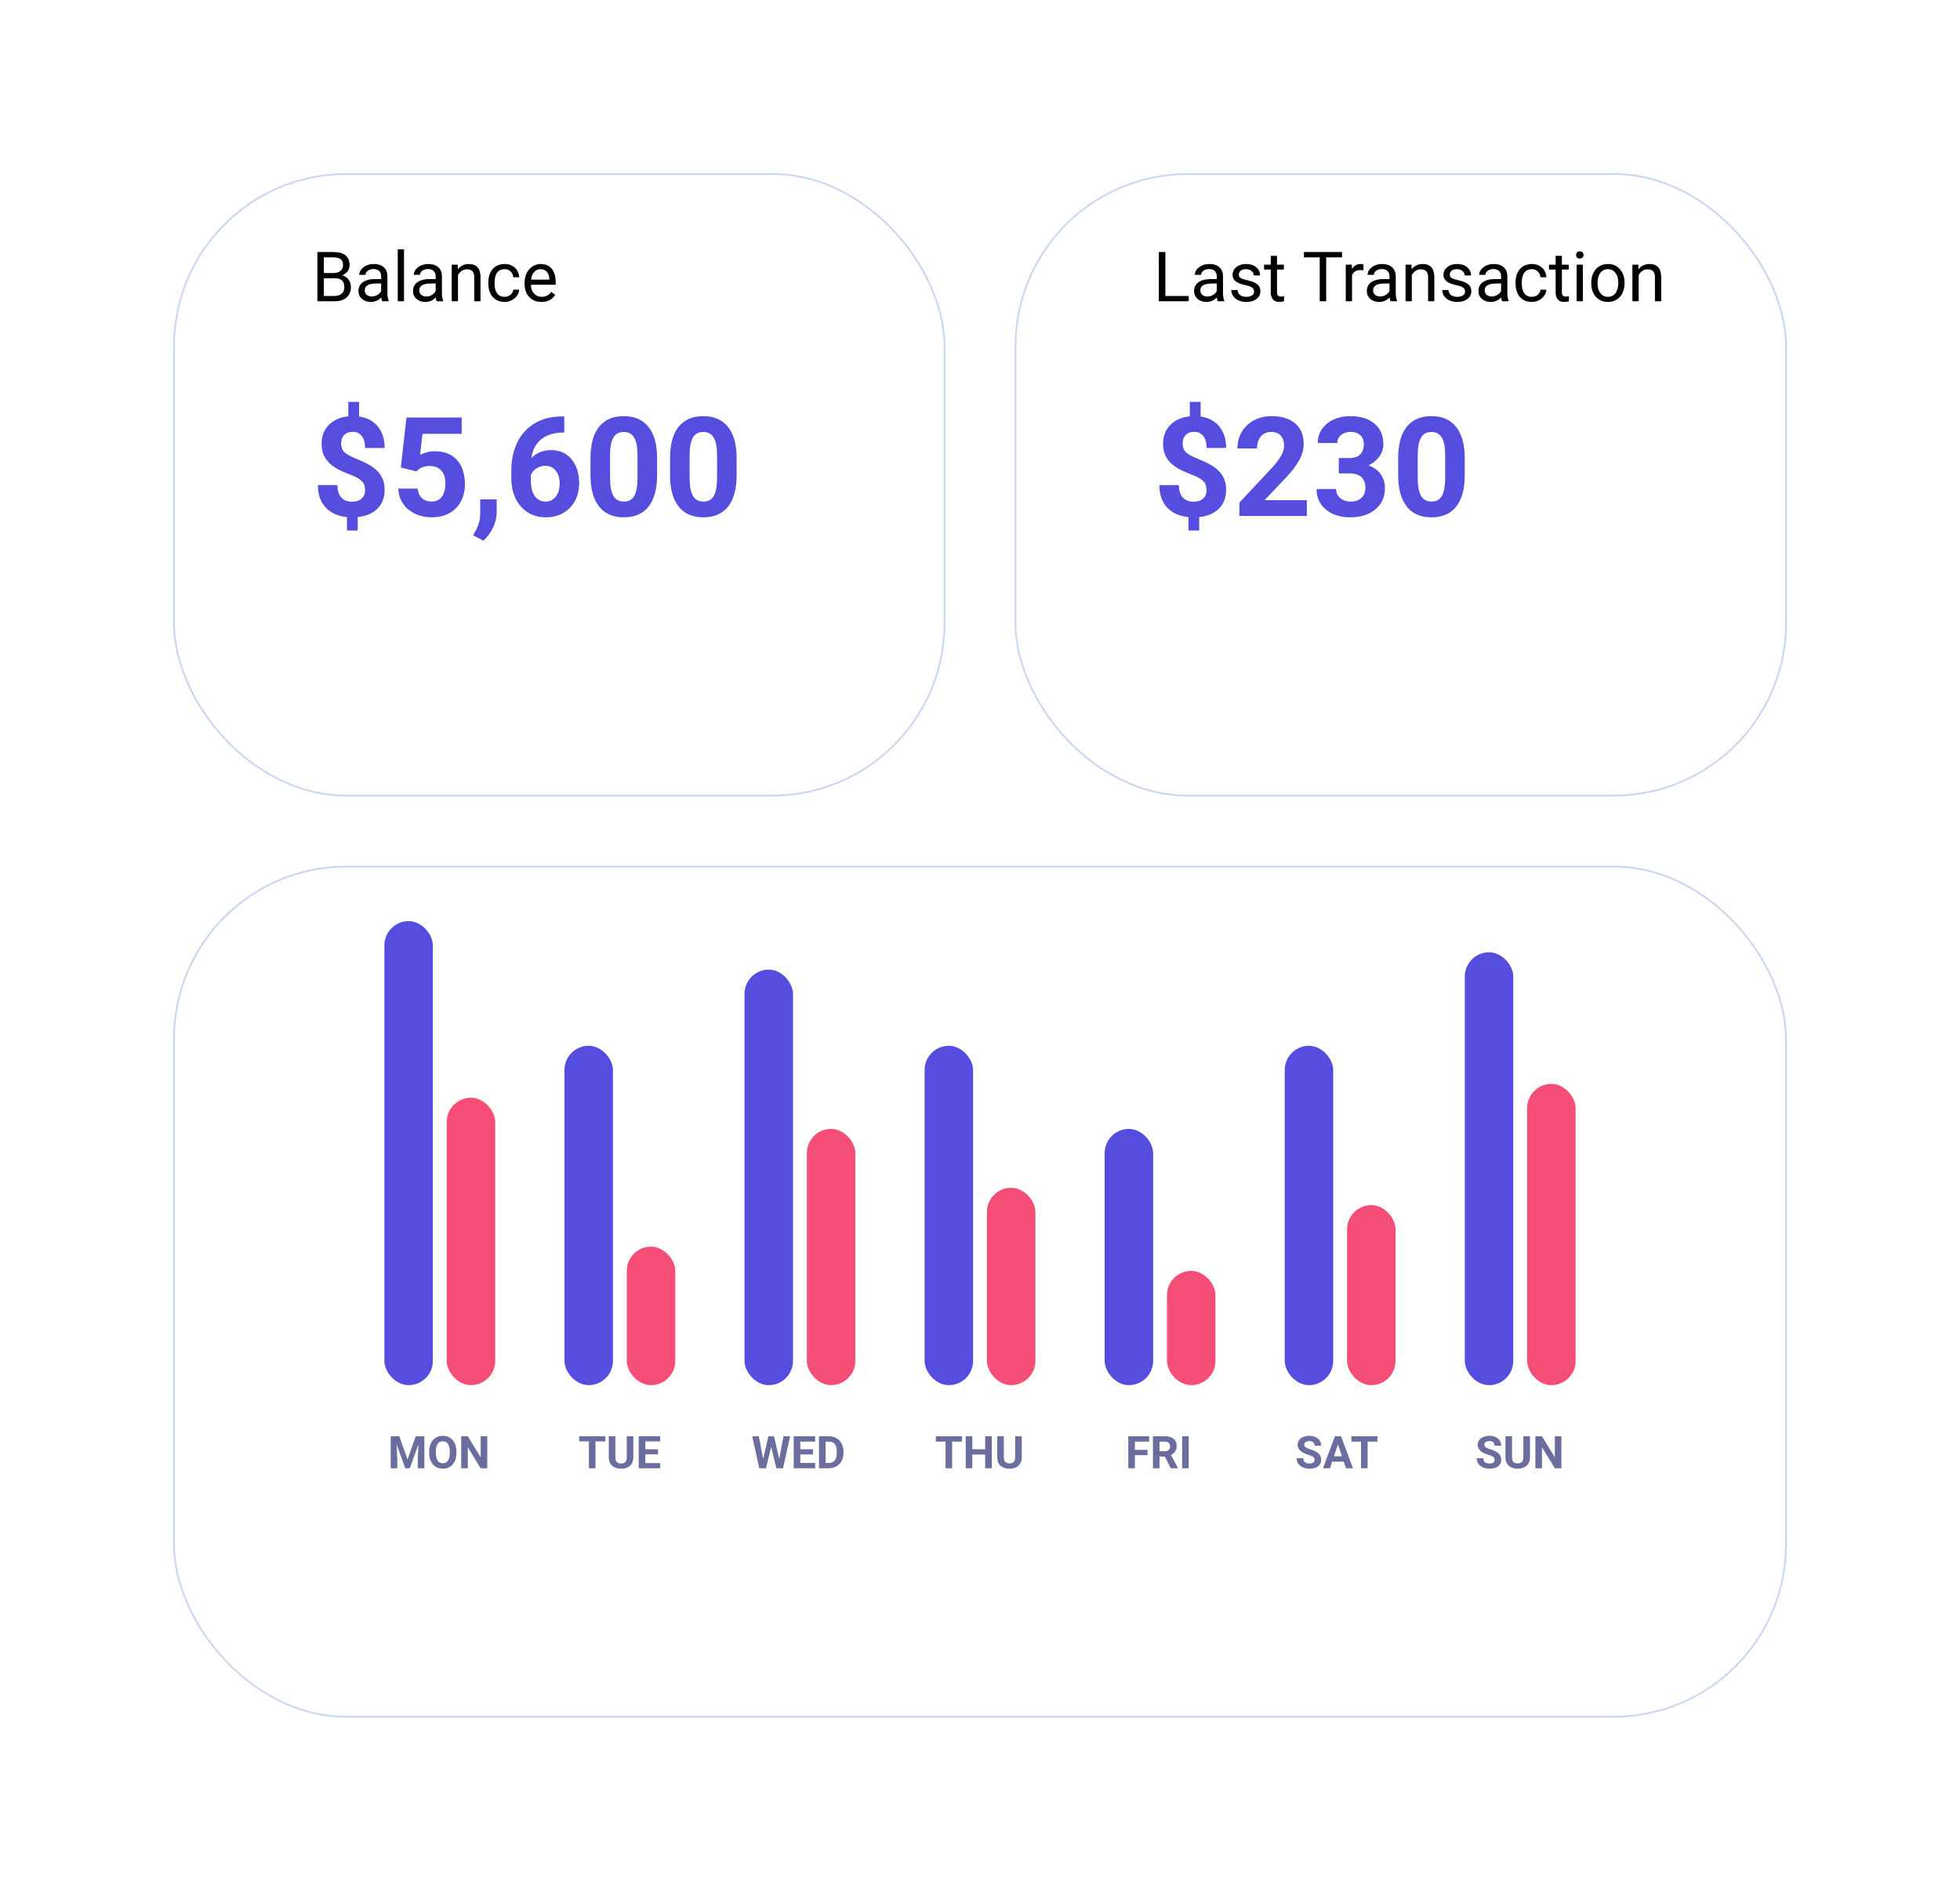 <svg width="566" height="546" viewBox="0 0 566 546" fill="none" xmlns="http://www.w3.org/2000/svg">
<g filter="url(#filter0_d_161_3)">
<rect x="50" y="25" width="223" height="180" rx="50" fill="white"/>
<rect x="50.25" y="25.25" width="222.5" height="179.5" rx="49.75" stroke="#CAD6F1" stroke-width="0.5"/>
</g>
<path d="M91.65 87V72.781H96.299C97.842 72.781 99.001 73.1 99.775 73.738C100.557 74.376 100.947 75.32 100.947 76.57C100.947 77.234 100.758 77.824 100.381 78.338C100.003 78.846 99.489 79.24 98.838 79.519C99.606 79.734 100.212 80.144 100.654 80.75C101.104 81.349 101.328 82.065 101.328 82.898C101.328 84.174 100.915 85.177 100.088 85.906C99.261 86.635 98.092 87 96.582 87H91.65ZM93.525 80.35V85.467H96.621C97.493 85.467 98.18 85.242 98.682 84.793C99.189 84.337 99.443 83.712 99.443 82.918C99.443 81.206 98.512 80.35 96.65 80.35H93.525ZM93.525 78.846H96.357C97.178 78.846 97.832 78.641 98.32 78.231C98.815 77.82 99.062 77.264 99.062 76.561C99.062 75.779 98.835 75.213 98.379 74.861C97.923 74.503 97.23 74.324 96.299 74.324H93.525V78.846ZM110.352 87C110.247 86.792 110.163 86.421 110.098 85.887C109.258 86.759 108.255 87.195 107.09 87.195C106.048 87.195 105.192 86.902 104.521 86.316C103.857 85.724 103.525 84.975 103.525 84.07C103.525 82.97 103.942 82.117 104.775 81.512C105.615 80.9 106.794 80.594 108.311 80.594H110.068V79.764C110.068 79.132 109.88 78.631 109.502 78.26C109.124 77.882 108.568 77.693 107.832 77.693C107.188 77.693 106.647 77.856 106.211 78.182C105.775 78.507 105.557 78.901 105.557 79.363H103.74C103.74 78.836 103.926 78.328 104.297 77.84C104.674 77.345 105.182 76.954 105.82 76.668C106.465 76.382 107.171 76.238 107.939 76.238C109.157 76.238 110.111 76.544 110.801 77.156C111.491 77.762 111.849 78.598 111.875 79.666V84.529C111.875 85.499 111.999 86.271 112.246 86.844V87H110.352ZM107.354 85.623C107.92 85.623 108.457 85.477 108.965 85.184C109.473 84.891 109.84 84.51 110.068 84.041V81.873H108.652C106.439 81.873 105.332 82.521 105.332 83.816C105.332 84.383 105.521 84.826 105.898 85.144C106.276 85.463 106.761 85.623 107.354 85.623ZM116.67 87H114.863V72H116.67V87ZM126.094 87C125.99 86.792 125.905 86.421 125.84 85.887C125 86.759 123.997 87.195 122.832 87.195C121.79 87.195 120.934 86.902 120.264 86.316C119.6 85.724 119.268 84.975 119.268 84.07C119.268 82.97 119.684 82.117 120.518 81.512C121.357 80.9 122.536 80.594 124.053 80.594H125.811V79.764C125.811 79.132 125.622 78.631 125.244 78.26C124.867 77.882 124.31 77.693 123.574 77.693C122.93 77.693 122.389 77.856 121.953 78.182C121.517 78.507 121.299 78.901 121.299 79.363H119.482C119.482 78.836 119.668 78.328 120.039 77.84C120.417 77.345 120.924 76.954 121.562 76.668C122.207 76.382 122.913 76.238 123.682 76.238C124.899 76.238 125.853 76.544 126.543 77.156C127.233 77.762 127.591 78.598 127.617 79.666V84.529C127.617 85.499 127.741 86.271 127.988 86.844V87H126.094ZM123.096 85.623C123.662 85.623 124.199 85.477 124.707 85.184C125.215 84.891 125.583 84.51 125.811 84.041V81.873H124.395C122.181 81.873 121.074 82.521 121.074 83.816C121.074 84.383 121.263 84.826 121.641 85.144C122.018 85.463 122.503 85.623 123.096 85.623ZM132.158 76.434L132.217 77.762C133.024 76.746 134.079 76.238 135.381 76.238C137.614 76.238 138.74 77.498 138.76 80.018V87H136.953V80.008C136.947 79.246 136.771 78.683 136.426 78.318C136.087 77.954 135.557 77.772 134.834 77.772C134.248 77.772 133.734 77.928 133.291 78.24C132.848 78.553 132.503 78.963 132.256 79.471V87H130.449V76.434H132.158ZM145.723 85.721C146.367 85.721 146.93 85.525 147.412 85.135C147.894 84.744 148.161 84.256 148.213 83.67H149.922C149.889 84.275 149.681 84.852 149.297 85.398C148.913 85.945 148.398 86.382 147.754 86.707C147.116 87.033 146.439 87.195 145.723 87.195C144.284 87.195 143.138 86.717 142.285 85.76C141.439 84.796 141.016 83.481 141.016 81.814V81.512C141.016 80.483 141.204 79.568 141.582 78.768C141.96 77.967 142.5 77.345 143.203 76.902C143.913 76.46 144.749 76.238 145.713 76.238C146.898 76.238 147.881 76.593 148.662 77.303C149.45 78.012 149.87 78.934 149.922 80.066H148.213C148.161 79.383 147.9 78.823 147.432 78.387C146.969 77.944 146.396 77.723 145.713 77.723C144.795 77.723 144.082 78.055 143.574 78.719C143.073 79.376 142.822 80.33 142.822 81.58V81.922C142.822 83.139 143.073 84.077 143.574 84.734C144.076 85.392 144.792 85.721 145.723 85.721ZM156.338 87.195C154.906 87.195 153.74 86.727 152.842 85.789C151.943 84.845 151.494 83.585 151.494 82.01V81.678C151.494 80.63 151.693 79.695 152.09 78.875C152.493 78.048 153.053 77.404 153.77 76.941C154.492 76.473 155.273 76.238 156.113 76.238C157.487 76.238 158.555 76.691 159.316 77.596C160.078 78.501 160.459 79.796 160.459 81.482V82.234H153.301C153.327 83.276 153.63 84.119 154.209 84.764C154.795 85.402 155.537 85.721 156.436 85.721C157.074 85.721 157.614 85.591 158.057 85.33C158.499 85.07 158.887 84.725 159.219 84.295L160.322 85.154C159.437 86.515 158.109 87.195 156.338 87.195ZM156.113 77.723C155.384 77.723 154.772 77.99 154.277 78.523C153.783 79.051 153.477 79.793 153.359 80.75H158.652V80.613C158.6 79.695 158.353 78.986 157.91 78.484C157.467 77.977 156.868 77.723 156.113 77.723Z" fill="black"/>
<path d="M105.43 141.52C105.43 140.452 105.13 139.605 104.531 138.98C103.945 138.342 102.943 137.757 101.523 137.223C100.104 136.689 98.88 136.161 97.852 135.641C96.823 135.107 95.938 134.501 95.195 133.824C94.466 133.134 93.893 132.327 93.477 131.402C93.073 130.478 92.871 129.378 92.871 128.102C92.871 125.901 93.574 124.098 94.981 122.691C96.387 121.285 98.255 120.465 100.586 120.23V116.051H103.711V120.289C106.016 120.615 107.819 121.578 109.121 123.18C110.423 124.768 111.074 126.832 111.074 129.371H105.43C105.43 127.809 105.104 126.643 104.453 125.875C103.815 125.094 102.956 124.703 101.875 124.703C100.807 124.703 99.981 125.009 99.394 125.621C98.809 126.22 98.516 127.053 98.516 128.121C98.516 129.111 98.802 129.905 99.375 130.504C99.948 131.103 101.009 131.715 102.559 132.34C104.121 132.965 105.404 133.557 106.406 134.117C107.409 134.664 108.255 135.289 108.945 135.992C109.635 136.682 110.163 137.477 110.527 138.375C110.892 139.26 111.074 140.296 111.074 141.48C111.074 143.694 110.384 145.491 109.004 146.871C107.624 148.251 105.723 149.065 103.301 149.312V153.199H100.195V149.332C97.526 149.046 95.456 148.102 93.984 146.5C92.526 144.885 91.797 142.743 91.797 140.074H97.441C97.441 141.624 97.806 142.815 98.535 143.648C99.277 144.469 100.339 144.879 101.719 144.879C102.865 144.879 103.77 144.579 104.434 143.98C105.098 143.368 105.43 142.548 105.43 141.52ZM115.742 135.016L117.383 120.562H133.32V125.27H122.012L121.309 131.383C122.65 130.667 124.076 130.309 125.586 130.309C128.294 130.309 130.417 131.148 131.953 132.828C133.49 134.508 134.258 136.858 134.258 139.879C134.258 141.715 133.867 143.362 133.086 144.82C132.318 146.266 131.211 147.392 129.766 148.199C128.32 148.993 126.615 149.391 124.648 149.391C122.93 149.391 121.335 149.046 119.863 148.355C118.392 147.652 117.227 146.669 116.367 145.406C115.521 144.143 115.072 142.704 115.02 141.09H120.605C120.723 142.275 121.133 143.199 121.836 143.863C122.552 144.514 123.483 144.84 124.629 144.84C125.905 144.84 126.888 144.384 127.578 143.473C128.268 142.548 128.613 141.246 128.613 139.566C128.613 137.952 128.216 136.715 127.422 135.855C126.628 134.996 125.501 134.566 124.043 134.566C122.702 134.566 121.615 134.918 120.781 135.621L120.234 136.129L115.742 135.016ZM139.57 156.129L136.621 154.586L137.324 153.316C138.197 151.728 138.646 150.146 138.672 148.57V144.195H143.438L143.418 148.102C143.405 149.547 143.04 151.005 142.324 152.477C141.608 153.948 140.69 155.165 139.57 156.129ZM162.949 120.27V124.918H162.402C159.85 124.957 157.793 125.621 156.23 126.91C154.681 128.199 153.75 129.99 153.438 132.281C154.948 130.745 156.855 129.977 159.16 129.977C161.634 129.977 163.6 130.862 165.059 132.633C166.517 134.404 167.246 136.734 167.246 139.625C167.246 141.474 166.842 143.147 166.035 144.645C165.241 146.142 164.108 147.307 162.637 148.141C161.178 148.974 159.525 149.391 157.676 149.391C154.681 149.391 152.259 148.349 150.41 146.266C148.574 144.182 147.656 141.402 147.656 137.926V135.895C147.656 132.809 148.236 130.087 149.395 127.73C150.566 125.361 152.24 123.531 154.414 122.242C156.602 120.94 159.134 120.283 162.012 120.27H162.949ZM157.441 134.508C156.53 134.508 155.703 134.749 154.961 135.23C154.219 135.699 153.672 136.324 153.32 137.105V138.824C153.32 140.712 153.691 142.19 154.434 143.258C155.176 144.312 156.217 144.84 157.559 144.84C158.77 144.84 159.746 144.365 160.488 143.414C161.243 142.451 161.621 141.207 161.621 139.684C161.621 138.134 161.243 136.884 160.488 135.934C159.733 134.983 158.717 134.508 157.441 134.508ZM189.746 137.242C189.746 141.174 188.932 144.182 187.305 146.266C185.677 148.349 183.294 149.391 180.156 149.391C177.057 149.391 174.688 148.368 173.047 146.324C171.406 144.28 170.566 141.35 170.527 137.535V132.301C170.527 128.329 171.348 125.315 172.988 123.258C174.642 121.201 177.018 120.172 180.117 120.172C183.216 120.172 185.586 121.194 187.227 123.238C188.867 125.27 189.707 128.193 189.746 132.008V137.242ZM184.102 131.5C184.102 129.143 183.776 127.431 183.125 126.363C182.487 125.283 181.484 124.742 180.117 124.742C178.789 124.742 177.806 125.257 177.168 126.285C176.543 127.301 176.211 128.896 176.172 131.07V137.984C176.172 140.302 176.484 142.027 177.109 143.16C177.747 144.28 178.763 144.84 180.156 144.84C181.536 144.84 182.533 144.299 183.145 143.219C183.757 142.138 184.076 140.484 184.102 138.258V131.5ZM212.715 137.242C212.715 141.174 211.901 144.182 210.273 146.266C208.646 148.349 206.263 149.391 203.125 149.391C200.026 149.391 197.656 148.368 196.016 146.324C194.375 144.28 193.535 141.35 193.496 137.535V132.301C193.496 128.329 194.316 125.315 195.957 123.258C197.611 121.201 199.987 120.172 203.086 120.172C206.185 120.172 208.555 121.194 210.195 123.238C211.836 125.27 212.676 128.193 212.715 132.008V137.242ZM207.07 131.5C207.07 129.143 206.745 127.431 206.094 126.363C205.456 125.283 204.453 124.742 203.086 124.742C201.758 124.742 200.775 125.257 200.137 126.285C199.512 127.301 199.18 128.896 199.141 131.07V137.984C199.141 140.302 199.453 142.027 200.078 143.16C200.716 144.28 201.732 144.84 203.125 144.84C204.505 144.84 205.501 144.299 206.113 143.219C206.725 142.138 207.044 140.484 207.07 138.258V131.5Z" fill="#554DDE"/>
<g filter="url(#filter1_d_161_3)">
<rect x="293" y="25" width="223" height="180" rx="50" fill="white"/>
<rect x="293.25" y="25.25" width="222.5" height="179.5" rx="49.75" stroke="#CAD6F1" stroke-width="0.5"/>
</g>
<path d="M336.535 85.467H343.273V87H334.65V72.781H336.535V85.467ZM351.652 87C351.548 86.792 351.464 86.421 351.398 85.887C350.559 86.759 349.556 87.195 348.391 87.195C347.349 87.195 346.493 86.902 345.822 86.316C345.158 85.724 344.826 84.975 344.826 84.07C344.826 82.97 345.243 82.117 346.076 81.512C346.916 80.9 348.094 80.594 349.611 80.594H351.369V79.764C351.369 79.132 351.18 78.631 350.803 78.26C350.425 77.882 349.868 77.693 349.133 77.693C348.488 77.693 347.948 77.856 347.512 78.182C347.076 78.507 346.857 78.901 346.857 79.363H345.041C345.041 78.836 345.227 78.328 345.598 77.84C345.975 77.345 346.483 76.954 347.121 76.668C347.766 76.382 348.472 76.238 349.24 76.238C350.458 76.238 351.411 76.544 352.102 77.156C352.792 77.762 353.15 78.598 353.176 79.666V84.529C353.176 85.499 353.299 86.271 353.547 86.844V87H351.652ZM348.654 85.623C349.221 85.623 349.758 85.477 350.266 85.184C350.773 84.891 351.141 84.51 351.369 84.041V81.873H349.953C347.74 81.873 346.633 82.521 346.633 83.816C346.633 84.383 346.822 84.826 347.199 85.144C347.577 85.463 348.062 85.623 348.654 85.623ZM362.16 84.197C362.16 83.709 361.975 83.331 361.604 83.064C361.239 82.791 360.598 82.557 359.68 82.361C358.768 82.166 358.042 81.932 357.502 81.658C356.968 81.385 356.571 81.059 356.311 80.682C356.057 80.304 355.93 79.855 355.93 79.334C355.93 78.468 356.294 77.736 357.023 77.137C357.759 76.538 358.697 76.238 359.836 76.238C361.034 76.238 362.004 76.547 362.746 77.166C363.495 77.784 363.869 78.576 363.869 79.539H362.053C362.053 79.044 361.841 78.618 361.418 78.26C361.001 77.902 360.474 77.723 359.836 77.723C359.178 77.723 358.664 77.866 358.293 78.152C357.922 78.439 357.736 78.813 357.736 79.275C357.736 79.712 357.909 80.04 358.254 80.262C358.599 80.483 359.221 80.695 360.119 80.897C361.024 81.098 361.757 81.339 362.316 81.619C362.876 81.899 363.29 82.238 363.557 82.635C363.83 83.025 363.967 83.504 363.967 84.07C363.967 85.014 363.589 85.773 362.834 86.346C362.079 86.912 361.099 87.195 359.895 87.195C359.048 87.195 358.299 87.046 357.648 86.746C356.997 86.447 356.486 86.03 356.115 85.496C355.751 84.956 355.568 84.373 355.568 83.748H357.375C357.408 84.353 357.648 84.835 358.098 85.193C358.553 85.545 359.152 85.721 359.895 85.721C360.578 85.721 361.125 85.584 361.535 85.311C361.952 85.031 362.16 84.659 362.16 84.197ZM368.771 73.875V76.434H370.744V77.83H368.771V84.383C368.771 84.806 368.859 85.125 369.035 85.34C369.211 85.548 369.51 85.652 369.934 85.652C370.142 85.652 370.428 85.613 370.793 85.535V87C370.318 87.13 369.855 87.195 369.406 87.195C368.599 87.195 367.99 86.951 367.58 86.463C367.17 85.975 366.965 85.281 366.965 84.383V77.83H365.041V76.434H366.965V73.875H368.771ZM387.541 74.324H382.971V87H381.105V74.324H376.545V72.781H387.541V74.324ZM393.732 78.055C393.459 78.009 393.163 77.986 392.844 77.986C391.659 77.986 390.855 78.491 390.432 79.5V87H388.625V76.434H390.383L390.412 77.654C391.005 76.71 391.844 76.238 392.932 76.238C393.283 76.238 393.55 76.284 393.732 76.375V78.055ZM401.535 87C401.431 86.792 401.346 86.421 401.281 85.887C400.441 86.759 399.439 87.195 398.273 87.195C397.232 87.195 396.376 86.902 395.705 86.316C395.041 85.724 394.709 84.975 394.709 84.07C394.709 82.97 395.126 82.117 395.959 81.512C396.799 80.9 397.977 80.594 399.494 80.594H401.252V79.764C401.252 79.132 401.063 78.631 400.686 78.26C400.308 77.882 399.751 77.693 399.016 77.693C398.371 77.693 397.831 77.856 397.395 78.182C396.958 78.507 396.74 78.901 396.74 79.363H394.924C394.924 78.836 395.109 78.328 395.48 77.84C395.858 77.345 396.366 76.954 397.004 76.668C397.648 76.382 398.355 76.238 399.123 76.238C400.34 76.238 401.294 76.544 401.984 77.156C402.674 77.762 403.033 78.598 403.059 79.666V84.529C403.059 85.499 403.182 86.271 403.43 86.844V87H401.535ZM398.537 85.623C399.104 85.623 399.641 85.477 400.148 85.184C400.656 84.891 401.024 84.51 401.252 84.041V81.873H399.836C397.622 81.873 396.516 82.521 396.516 83.816C396.516 84.383 396.704 84.826 397.082 85.144C397.46 85.463 397.945 85.623 398.537 85.623ZM407.6 76.434L407.658 77.762C408.465 76.746 409.52 76.238 410.822 76.238C413.055 76.238 414.182 77.498 414.201 80.018V87H412.395V80.008C412.388 79.246 412.212 78.683 411.867 78.318C411.529 77.954 410.998 77.772 410.275 77.772C409.689 77.772 409.175 77.928 408.732 78.24C408.29 78.553 407.945 78.963 407.697 79.471V87H405.891V76.434H407.6ZM423.078 84.197C423.078 83.709 422.893 83.331 422.521 83.064C422.157 82.791 421.516 82.557 420.598 82.361C419.686 82.166 418.96 81.932 418.42 81.658C417.886 81.385 417.489 81.059 417.229 80.682C416.975 80.304 416.848 79.855 416.848 79.334C416.848 78.468 417.212 77.736 417.941 77.137C418.677 76.538 419.615 76.238 420.754 76.238C421.952 76.238 422.922 76.547 423.664 77.166C424.413 77.784 424.787 78.576 424.787 79.539H422.971C422.971 79.044 422.759 78.618 422.336 78.26C421.919 77.902 421.392 77.723 420.754 77.723C420.096 77.723 419.582 77.866 419.211 78.152C418.84 78.439 418.654 78.813 418.654 79.275C418.654 79.712 418.827 80.04 419.172 80.262C419.517 80.483 420.139 80.695 421.037 80.897C421.942 81.098 422.674 81.339 423.234 81.619C423.794 81.899 424.208 82.238 424.475 82.635C424.748 83.025 424.885 83.504 424.885 84.07C424.885 85.014 424.507 85.773 423.752 86.346C422.997 86.912 422.017 87.195 420.812 87.195C419.966 87.195 419.217 87.046 418.566 86.746C417.915 86.447 417.404 86.03 417.033 85.496C416.669 84.956 416.486 84.373 416.486 83.748H418.293C418.326 84.353 418.566 84.835 419.016 85.193C419.471 85.545 420.07 85.721 420.812 85.721C421.496 85.721 422.043 85.584 422.453 85.311C422.87 85.031 423.078 84.659 423.078 84.197ZM433.762 87C433.658 86.792 433.573 86.421 433.508 85.887C432.668 86.759 431.665 87.195 430.5 87.195C429.458 87.195 428.602 86.902 427.932 86.316C427.268 85.724 426.936 84.975 426.936 84.07C426.936 82.97 427.352 82.117 428.186 81.512C429.025 80.9 430.204 80.594 431.721 80.594H433.479V79.764C433.479 79.132 433.29 78.631 432.912 78.26C432.535 77.882 431.978 77.693 431.242 77.693C430.598 77.693 430.057 77.856 429.621 78.182C429.185 78.507 428.967 78.901 428.967 79.363H427.15C427.15 78.836 427.336 78.328 427.707 77.84C428.085 77.345 428.592 76.954 429.23 76.668C429.875 76.382 430.581 76.238 431.35 76.238C432.567 76.238 433.521 76.544 434.211 77.156C434.901 77.762 435.259 78.598 435.285 79.666V84.529C435.285 85.499 435.409 86.271 435.656 86.844V87H433.762ZM430.764 85.623C431.33 85.623 431.867 85.477 432.375 85.184C432.883 84.891 433.251 84.51 433.479 84.041V81.873H432.062C429.849 81.873 428.742 82.521 428.742 83.816C428.742 84.383 428.931 84.826 429.309 85.144C429.686 85.463 430.171 85.623 430.764 85.623ZM442.355 85.721C443 85.721 443.563 85.525 444.045 85.135C444.527 84.744 444.794 84.256 444.846 83.67H446.555C446.522 84.275 446.314 84.852 445.93 85.398C445.546 85.945 445.031 86.382 444.387 86.707C443.749 87.033 443.072 87.195 442.355 87.195C440.917 87.195 439.771 86.717 438.918 85.76C438.072 84.796 437.648 83.481 437.648 81.814V81.512C437.648 80.483 437.837 79.568 438.215 78.768C438.592 77.967 439.133 77.345 439.836 76.902C440.546 76.46 441.382 76.238 442.346 76.238C443.531 76.238 444.514 76.593 445.295 77.303C446.083 78.012 446.503 78.934 446.555 80.066H444.846C444.794 79.383 444.533 78.823 444.064 78.387C443.602 77.944 443.029 77.723 442.346 77.723C441.428 77.723 440.715 78.055 440.207 78.719C439.706 79.376 439.455 80.33 439.455 81.58V81.922C439.455 83.139 439.706 84.077 440.207 84.734C440.708 85.392 441.424 85.721 442.355 85.721ZM451.037 73.875V76.434H453.01V77.83H451.037V84.383C451.037 84.806 451.125 85.125 451.301 85.34C451.477 85.548 451.776 85.652 452.199 85.652C452.408 85.652 452.694 85.613 453.059 85.535V87C452.583 87.13 452.121 87.195 451.672 87.195C450.865 87.195 450.256 86.951 449.846 86.463C449.436 85.975 449.23 85.281 449.23 84.383V77.83H447.307V76.434H449.23V73.875H451.037ZM457.092 87H455.285V76.434H457.092V87ZM455.139 73.631C455.139 73.338 455.227 73.091 455.402 72.889C455.585 72.687 455.852 72.586 456.203 72.586C456.555 72.586 456.822 72.687 457.004 72.889C457.186 73.091 457.277 73.338 457.277 73.631C457.277 73.924 457.186 74.168 457.004 74.363C456.822 74.559 456.555 74.656 456.203 74.656C455.852 74.656 455.585 74.559 455.402 74.363C455.227 74.168 455.139 73.924 455.139 73.631ZM459.514 81.619C459.514 80.584 459.715 79.653 460.119 78.826C460.529 77.999 461.096 77.361 461.818 76.912C462.548 76.463 463.378 76.238 464.309 76.238C465.747 76.238 466.91 76.736 467.795 77.732C468.687 78.728 469.133 80.053 469.133 81.707V81.834C469.133 82.863 468.934 83.787 468.537 84.607C468.146 85.421 467.583 86.056 466.848 86.512C466.118 86.967 465.279 87.195 464.328 87.195C462.896 87.195 461.734 86.697 460.842 85.701C459.956 84.705 459.514 83.387 459.514 81.746V81.619ZM461.33 81.834C461.33 83.006 461.6 83.947 462.141 84.656C462.688 85.366 463.417 85.721 464.328 85.721C465.246 85.721 465.975 85.363 466.516 84.647C467.056 83.924 467.326 82.915 467.326 81.619C467.326 80.46 467.049 79.523 466.496 78.807C465.949 78.084 465.22 77.723 464.309 77.723C463.417 77.723 462.697 78.078 462.15 78.787C461.604 79.497 461.33 80.512 461.33 81.834ZM473.107 76.434L473.166 77.762C473.973 76.746 475.028 76.238 476.33 76.238C478.563 76.238 479.689 77.498 479.709 80.018V87H477.902V80.008C477.896 79.246 477.72 78.683 477.375 78.318C477.036 77.954 476.506 77.772 475.783 77.772C475.197 77.772 474.683 77.928 474.24 78.24C473.798 78.553 473.452 78.963 473.205 79.471V87H471.398V76.434H473.107Z" fill="black"/>
<path d="M348.43 141.52C348.43 140.452 348.13 139.605 347.531 138.98C346.945 138.342 345.943 137.757 344.523 137.223C343.104 136.689 341.88 136.161 340.852 135.641C339.823 135.107 338.938 134.501 338.195 133.824C337.466 133.134 336.893 132.327 336.477 131.402C336.073 130.478 335.871 129.378 335.871 128.102C335.871 125.901 336.574 124.098 337.98 122.691C339.387 121.285 341.255 120.465 343.586 120.23V116.051H346.711V120.289C349.016 120.615 350.819 121.578 352.121 123.18C353.423 124.768 354.074 126.832 354.074 129.371H348.43C348.43 127.809 348.104 126.643 347.453 125.875C346.815 125.094 345.956 124.703 344.875 124.703C343.807 124.703 342.98 125.009 342.395 125.621C341.809 126.22 341.516 127.053 341.516 128.121C341.516 129.111 341.802 129.905 342.375 130.504C342.948 131.103 344.009 131.715 345.559 132.34C347.121 132.965 348.404 133.557 349.406 134.117C350.409 134.664 351.255 135.289 351.945 135.992C352.635 136.682 353.163 137.477 353.527 138.375C353.892 139.26 354.074 140.296 354.074 141.48C354.074 143.694 353.384 145.491 352.004 146.871C350.624 148.251 348.723 149.065 346.301 149.312V153.199H343.195V149.332C340.526 149.046 338.456 148.102 336.984 146.5C335.526 144.885 334.797 142.743 334.797 140.074H340.441C340.441 141.624 340.806 142.815 341.535 143.648C342.277 144.469 343.339 144.879 344.719 144.879C345.865 144.879 346.77 144.579 347.434 143.98C348.098 143.368 348.43 142.548 348.43 141.52ZM377.395 149H357.902V145.133L367.102 135.328C368.365 133.948 369.296 132.743 369.895 131.715C370.507 130.686 370.812 129.71 370.812 128.785C370.812 127.522 370.493 126.533 369.855 125.816C369.217 125.087 368.306 124.723 367.121 124.723C365.845 124.723 364.836 125.165 364.094 126.051C363.365 126.923 363 128.076 363 129.508H357.336C357.336 127.776 357.746 126.194 358.566 124.762C359.4 123.329 360.572 122.21 362.082 121.402C363.592 120.582 365.305 120.172 367.219 120.172C370.148 120.172 372.421 120.875 374.035 122.281C375.663 123.688 376.477 125.673 376.477 128.238C376.477 129.645 376.112 131.077 375.383 132.535C374.654 133.993 373.404 135.693 371.633 137.633L365.168 144.449H377.395V149ZM386.613 132.281H389.621C391.053 132.281 392.115 131.923 392.805 131.207C393.495 130.491 393.84 129.54 393.84 128.355C393.84 127.21 393.495 126.318 392.805 125.68C392.128 125.042 391.19 124.723 389.992 124.723C388.911 124.723 388.007 125.022 387.277 125.621C386.548 126.207 386.184 126.975 386.184 127.926H380.539C380.539 126.441 380.936 125.113 381.73 123.941C382.538 122.757 383.658 121.832 385.09 121.168C386.535 120.504 388.124 120.172 389.855 120.172C392.863 120.172 395.22 120.895 396.926 122.34C398.632 123.772 399.484 125.751 399.484 128.277C399.484 129.579 399.087 130.777 398.293 131.871C397.499 132.965 396.457 133.805 395.168 134.391C396.77 134.964 397.961 135.823 398.742 136.969C399.536 138.115 399.934 139.469 399.934 141.031C399.934 143.557 399.009 145.582 397.16 147.105C395.324 148.629 392.889 149.391 389.855 149.391C387.017 149.391 384.693 148.642 382.883 147.145C381.086 145.647 380.188 143.668 380.188 141.207H385.832C385.832 142.275 386.229 143.147 387.023 143.824C387.831 144.501 388.82 144.84 389.992 144.84C391.333 144.84 392.382 144.488 393.137 143.785C393.905 143.069 394.289 142.125 394.289 140.953C394.289 138.115 392.727 136.695 389.602 136.695H386.613V132.281ZM422.98 137.242C422.98 141.174 422.167 144.182 420.539 146.266C418.911 148.349 416.529 149.391 413.391 149.391C410.292 149.391 407.922 148.368 406.281 146.324C404.641 144.28 403.801 141.35 403.762 137.535V132.301C403.762 128.329 404.582 125.315 406.223 123.258C407.876 121.201 410.253 120.172 413.352 120.172C416.451 120.172 418.82 121.194 420.461 123.238C422.102 125.27 422.941 128.193 422.98 132.008V137.242ZM417.336 131.5C417.336 129.143 417.01 127.431 416.359 126.363C415.721 125.283 414.719 124.742 413.352 124.742C412.023 124.742 411.04 125.257 410.402 126.285C409.777 127.301 409.445 128.896 409.406 131.07V137.984C409.406 140.302 409.719 142.027 410.344 143.16C410.982 144.28 411.997 144.84 413.391 144.84C414.771 144.84 415.767 144.299 416.379 143.219C416.991 142.138 417.31 140.484 417.336 138.258V131.5Z" fill="#554DDE"/>
<g filter="url(#filter2_d_161_3)">
<rect x="50" y="225" width="466" height="246" rx="50" fill="white"/>
<rect x="50.25" y="225.25" width="465.5" height="245.5" rx="49.75" stroke="#CAD6F1" stroke-width="0.5"/>
</g>
<path d="M115.313 414.758L117.688 421.461L120.049 414.758H122.55V424H120.639V421.474L120.83 417.113L118.335 424H117.027L114.539 417.119L114.729 421.474V424H112.825V414.758H115.313ZM131.805 419.588C131.805 420.498 131.644 421.296 131.322 421.981C131.001 422.667 130.539 423.196 129.938 423.568C129.342 423.941 128.656 424.127 127.882 424.127C127.116 424.127 126.432 423.943 125.832 423.575C125.231 423.207 124.765 422.682 124.435 422C124.105 421.315 123.938 420.528 123.934 419.639V419.182C123.934 418.272 124.097 417.472 124.422 416.783C124.752 416.089 125.216 415.558 125.812 415.189C126.413 414.817 127.099 414.631 127.869 414.631C128.639 414.631 129.323 414.817 129.919 415.189C130.52 415.558 130.984 416.089 131.31 416.783C131.64 417.472 131.805 418.27 131.805 419.176V419.588ZM129.875 419.169C129.875 418.2 129.701 417.464 129.354 416.96C129.007 416.457 128.512 416.205 127.869 416.205C127.23 416.205 126.737 416.455 126.39 416.954C126.043 417.449 125.868 418.177 125.863 419.138V419.588C125.863 420.532 126.037 421.264 126.384 421.785C126.731 422.305 127.23 422.565 127.882 422.565C128.521 422.565 129.012 422.316 129.354 421.816C129.697 421.313 129.871 420.581 129.875 419.62V419.169ZM140.704 424H138.8L135.093 417.919V424H133.188V414.758H135.093L138.806 420.852V414.758H140.704V424Z" fill="#6A6D9E"/>
<rect x="111" y="266" width="14" height="134" rx="7" fill="#554DDE"/>
<rect x="129" y="317" width="14" height="83" rx="7" fill="#F44E77"/>
<path d="M171.958 414.758V424H170.06V414.758H171.958ZM174.801 414.758V416.25H167.26V414.758H174.801ZM180.99 414.758H182.888V420.864C182.888 421.575 182.736 422.174 182.431 422.661C182.131 423.147 181.714 423.513 181.181 423.759C180.652 424.004 180.042 424.127 179.353 424.127C178.663 424.127 178.049 424.004 177.512 423.759C176.979 423.513 176.56 423.147 176.255 422.661C175.954 422.174 175.804 421.575 175.804 420.864V414.758H177.708V420.864C177.708 421.279 177.774 421.618 177.905 421.88C178.036 422.142 178.225 422.335 178.47 422.458C178.72 422.58 179.014 422.642 179.353 422.642C179.7 422.642 179.994 422.58 180.235 422.458C180.48 422.335 180.667 422.142 180.793 421.88C180.925 421.618 180.99 421.279 180.99 420.864V414.758ZM190.658 422.515V424H185.738V422.515H190.658ZM186.36 414.758V424H184.456V414.758H186.36ZM190.017 418.522V419.969H185.738V418.522H190.017ZM190.651 414.758V416.25H185.738V414.758H190.651Z" fill="#6A6D9E"/>
<rect x="163" y="302" width="14" height="98" rx="7" fill="#554DDE"/>
<rect x="181" y="360" width="14" height="40" rx="7" fill="#F44E77"/>
<path d="M225.023 421.334L226.268 414.758H228.166L226.115 424H224.198L222.694 417.817L221.189 424H219.272L217.222 414.758H219.12L220.371 421.321L221.894 414.758H223.506L225.023 421.334ZM234.761 419.995H231.104V422.47H235.396V424H229.2V414.758H235.383V416.3H231.104V418.503H234.761V419.995ZM236.513 424V414.758H239.356C240.169 414.758 240.895 414.942 241.534 415.31C242.177 415.674 242.678 416.194 243.038 416.872C243.398 417.544 243.578 418.31 243.578 419.169V419.595C243.578 420.454 243.4 421.218 243.044 421.886C242.693 422.555 242.196 423.073 241.553 423.441C240.91 423.81 240.184 423.996 239.375 424H236.513ZM238.417 416.3V422.47H239.337C240.082 422.47 240.651 422.227 241.045 421.74C241.438 421.254 241.639 420.557 241.648 419.652V419.163C241.648 418.224 241.453 417.513 241.064 417.03C240.675 416.544 240.105 416.3 239.356 416.3H238.417Z" fill="#6A6D9E"/>
<rect x="215" y="280" width="14" height="120" rx="7" fill="#554DDE"/>
<rect x="233" y="326" width="14" height="74" rx="7" fill="#F44E77"/>
<path d="M277.782 416.3H274.951V424H273.047V416.3H270.254V414.758H277.782V416.3ZM286.396 424H284.492V420.039H280.778V424H278.874V414.758H280.778V418.503H284.492V414.758H286.396V424ZM295.061 414.758V420.845C295.061 421.857 294.743 422.656 294.108 423.245C293.478 423.833 292.615 424.127 291.519 424.127C290.439 424.127 289.583 423.841 288.948 423.27C288.313 422.699 287.989 421.914 287.977 420.915V414.758H289.881V420.858C289.881 421.463 290.025 421.905 290.312 422.185C290.604 422.46 291.007 422.597 291.519 422.597C292.589 422.597 293.133 422.034 293.15 420.909V414.758H295.061Z" fill="#6A6D9E"/>
<rect x="267" y="302" width="14" height="98" rx="7" fill="#554DDE"/>
<rect x="285" y="343" width="14" height="57" rx="7" fill="#F44E77"/>
<path d="M331.386 420.223H327.729V424H325.825V414.758H331.843V416.3H327.729V418.687H331.386V420.223ZM336.369 420.617H334.852V424H332.947V414.758H336.381C337.473 414.758 338.315 415.001 338.908 415.488C339.5 415.974 339.796 416.662 339.796 417.551C339.796 418.181 339.659 418.708 339.384 419.131C339.113 419.55 338.7 419.885 338.146 420.134L340.146 423.911V424H338.102L336.369 420.617ZM334.852 419.074H336.388C336.866 419.074 337.236 418.954 337.499 418.712C337.761 418.467 337.892 418.131 337.892 417.703C337.892 417.267 337.767 416.924 337.518 416.675C337.272 416.425 336.893 416.3 336.381 416.3H334.852V419.074ZM343.275 424H341.371V414.758H343.275V424Z" fill="#6A6D9E"/>
<rect x="319" y="326" width="14" height="74" rx="7" fill="#554DDE"/>
<rect x="337" y="367" width="14" height="33" rx="7" fill="#F44E77"/>
<path d="M379.618 421.575C379.618 421.215 379.491 420.94 379.237 420.75C378.983 420.555 378.526 420.352 377.866 420.141C377.206 419.925 376.683 419.713 376.298 419.506C375.248 418.939 374.724 418.175 374.724 417.214C374.724 416.715 374.863 416.271 375.143 415.881C375.426 415.488 375.83 415.181 376.355 414.961C376.884 414.741 377.476 414.631 378.132 414.631C378.792 414.631 379.381 414.751 379.897 414.993C380.413 415.23 380.813 415.566 381.097 416.002C381.384 416.438 381.528 416.933 381.528 417.487H379.624C379.624 417.064 379.491 416.736 379.224 416.503C378.958 416.266 378.583 416.148 378.101 416.148C377.635 416.148 377.273 416.247 377.015 416.446C376.757 416.641 376.628 416.899 376.628 417.221C376.628 417.521 376.778 417.773 377.079 417.976C377.383 418.179 377.83 418.37 378.418 418.547C379.501 418.873 380.291 419.277 380.786 419.76C381.281 420.242 381.528 420.843 381.528 421.562C381.528 422.362 381.226 422.991 380.621 423.448C380.015 423.901 379.201 424.127 378.177 424.127C377.466 424.127 376.818 423.998 376.234 423.74C375.65 423.477 375.204 423.12 374.895 422.667C374.59 422.214 374.438 421.689 374.438 421.093H376.349C376.349 422.113 376.958 422.623 378.177 422.623C378.63 422.623 378.983 422.532 379.237 422.35C379.491 422.163 379.618 421.905 379.618 421.575ZM388.041 422.096H384.702L384.067 424H382.042L385.483 414.758H387.248L390.707 424H388.682L388.041 422.096ZM385.216 420.553H387.527L386.365 417.094L385.216 420.553ZM397.766 416.3H394.935V424H393.03V416.3H390.237V414.758H397.766V416.3Z" fill="#6A6D9E"/>
<rect x="371" y="302" width="14" height="98" rx="7" fill="#554DDE"/>
<rect x="389" y="348" width="14" height="52" rx="7" fill="#F44E77"/>
<path d="M431.618 421.575C431.618 421.215 431.491 420.94 431.237 420.75C430.983 420.555 430.526 420.352 429.866 420.141C429.206 419.925 428.683 419.713 428.298 419.506C427.248 418.939 426.724 418.175 426.724 417.214C426.724 416.715 426.863 416.271 427.143 415.881C427.426 415.488 427.83 415.181 428.355 414.961C428.884 414.741 429.476 414.631 430.132 414.631C430.792 414.631 431.381 414.751 431.897 414.993C432.413 415.23 432.813 415.566 433.097 416.002C433.384 416.438 433.528 416.933 433.528 417.487H431.624C431.624 417.064 431.491 416.736 431.224 416.503C430.958 416.266 430.583 416.148 430.101 416.148C429.635 416.148 429.273 416.247 429.015 416.446C428.757 416.641 428.628 416.899 428.628 417.221C428.628 417.521 428.778 417.773 429.079 417.976C429.383 418.179 429.83 418.37 430.418 418.547C431.501 418.873 432.291 419.277 432.786 419.76C433.281 420.242 433.528 420.843 433.528 421.562C433.528 422.362 433.226 422.991 432.621 423.448C432.015 423.901 431.201 424.127 430.177 424.127C429.466 424.127 428.818 423.998 428.234 423.74C427.65 423.477 427.204 423.12 426.895 422.667C426.59 422.214 426.438 421.689 426.438 421.093H428.349C428.349 422.113 428.958 422.623 430.177 422.623C430.63 422.623 430.983 422.532 431.237 422.35C431.491 422.163 431.618 421.905 431.618 421.575ZM441.818 414.758V420.845C441.818 421.857 441.501 422.656 440.866 423.245C440.236 423.833 439.372 424.127 438.276 424.127C437.197 424.127 436.34 423.841 435.706 423.27C435.071 422.699 434.747 421.914 434.734 420.915V414.758H436.639V420.858C436.639 421.463 436.783 421.905 437.07 422.185C437.362 422.46 437.764 422.597 438.276 422.597C439.347 422.597 439.891 422.034 439.908 420.909V414.758H441.818ZM450.896 424H448.991L445.284 417.919V424H443.38V414.758H445.284L448.998 420.852V414.758H450.896V424Z" fill="#6A6D9E"/>
<rect x="423" y="275" width="14" height="125" rx="7" fill="#554DDE"/>
<rect x="441" y="313" width="14" height="87" rx="7" fill="#F44E77"/>
<defs>
<filter id="filter0_d_161_3" x="0" y="0" width="323" height="280" filterUnits="userSpaceOnUse" color-interpolation-filters="sRGB">
<feFlood flood-opacity="0" result="BackgroundImageFix"/>
<feColorMatrix in="SourceAlpha" type="matrix" values="0 0 0 0 0 0 0 0 0 0 0 0 0 0 0 0 0 0 127 0" result="hardAlpha"/>
<feOffset dy="25"/>
<feGaussianBlur stdDeviation="25"/>
<feColorMatrix type="matrix" values="0 0 0 0 0.086 0 0 0 0 0.098 0 0 0 0 0.31 0 0 0 0.05 0"/>
<feBlend mode="normal" in2="BackgroundImageFix" result="effect1_dropShadow_161_3"/>
<feBlend mode="normal" in="SourceGraphic" in2="effect1_dropShadow_161_3" result="shape"/>
</filter>
<filter id="filter1_d_161_3" x="243" y="0" width="323" height="280" filterUnits="userSpaceOnUse" color-interpolation-filters="sRGB">
<feFlood flood-opacity="0" result="BackgroundImageFix"/>
<feColorMatrix in="SourceAlpha" type="matrix" values="0 0 0 0 0 0 0 0 0 0 0 0 0 0 0 0 0 0 127 0" result="hardAlpha"/>
<feOffset dy="25"/>
<feGaussianBlur stdDeviation="25"/>
<feColorMatrix type="matrix" values="0 0 0 0 0.086 0 0 0 0 0.098 0 0 0 0 0.31 0 0 0 0.05 0"/>
<feBlend mode="normal" in2="BackgroundImageFix" result="effect1_dropShadow_161_3"/>
<feBlend mode="normal" in="SourceGraphic" in2="effect1_dropShadow_161_3" result="shape"/>
</filter>
<filter id="filter2_d_161_3" x="0" y="200" width="566" height="346" filterUnits="userSpaceOnUse" color-interpolation-filters="sRGB">
<feFlood flood-opacity="0" result="BackgroundImageFix"/>
<feColorMatrix in="SourceAlpha" type="matrix" values="0 0 0 0 0 0 0 0 0 0 0 0 0 0 0 0 0 0 127 0" result="hardAlpha"/>
<feOffset dy="25"/>
<feGaussianBlur stdDeviation="25"/>
<feColorMatrix type="matrix" values="0 0 0 0 0.086 0 0 0 0 0.098 0 0 0 0 0.31 0 0 0 0.05 0"/>
<feBlend mode="normal" in2="BackgroundImageFix" result="effect1_dropShadow_161_3"/>
<feBlend mode="normal" in="SourceGraphic" in2="effect1_dropShadow_161_3" result="shape"/>
</filter>
</defs>
</svg>
